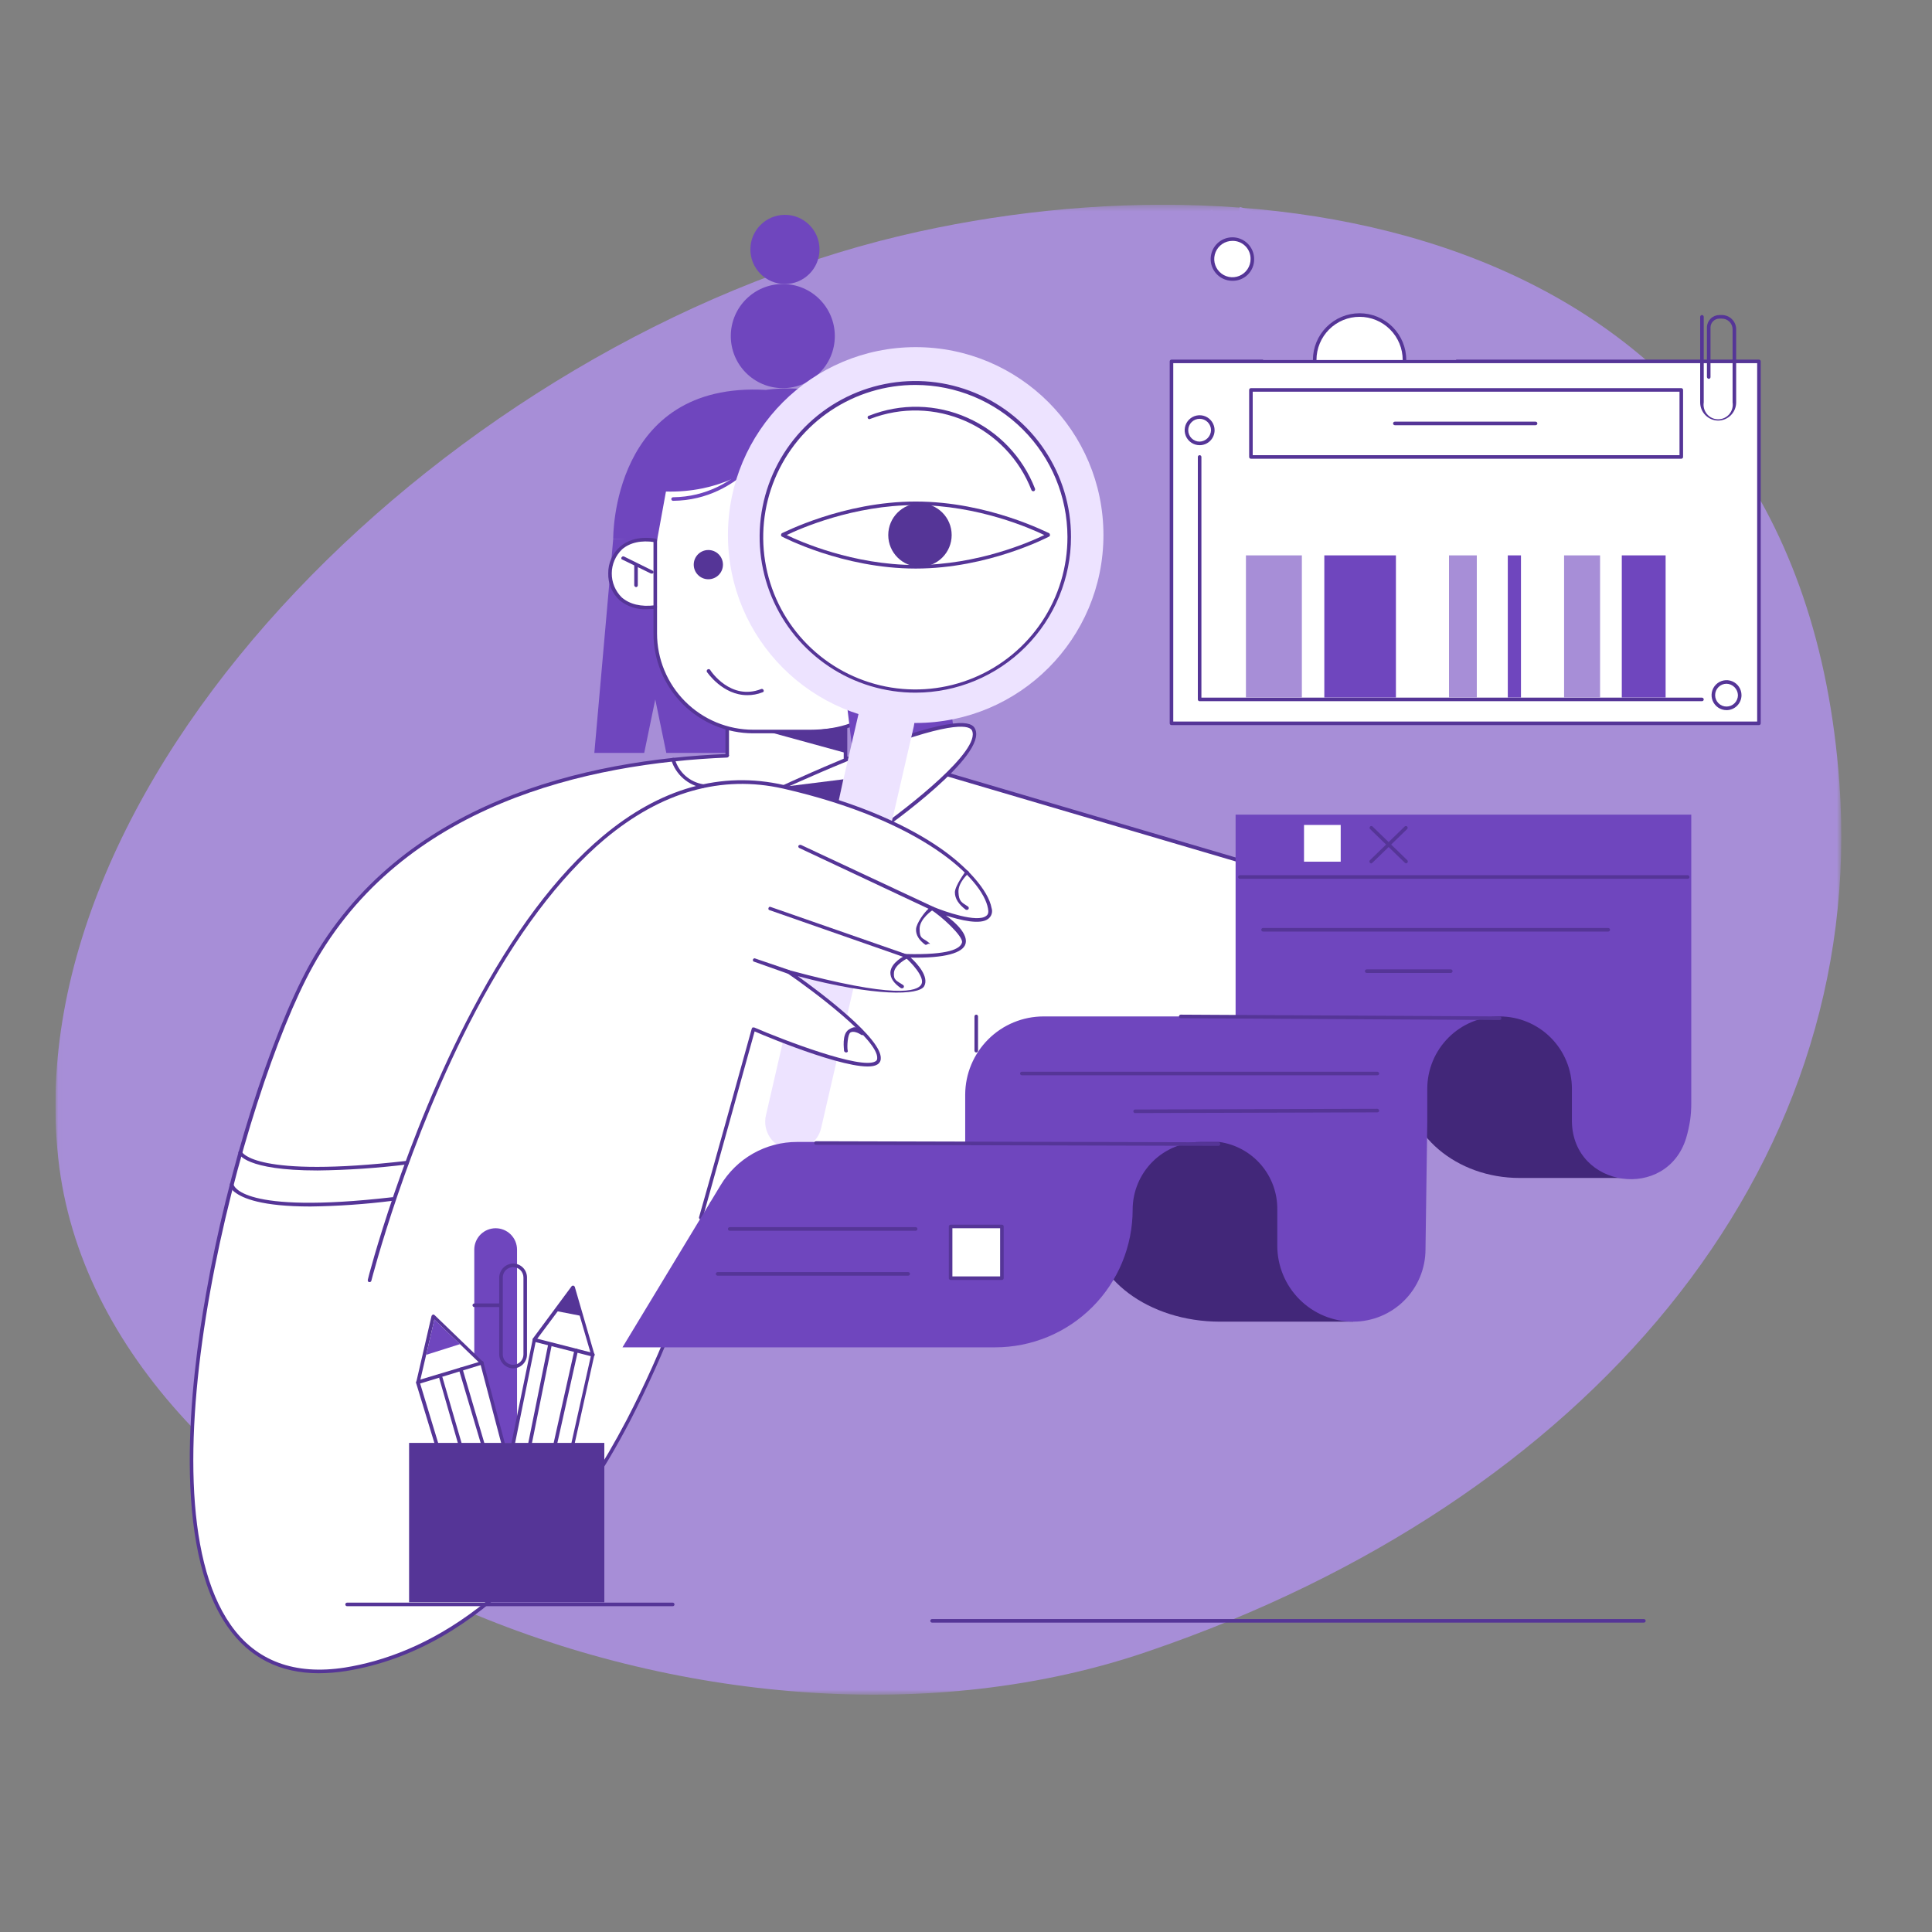 <svg width="315" height="315" viewBox="0 0 315 315" fill="none" xmlns="http://www.w3.org/2000/svg">
<rect x="0" y="0" width="315" height="315" fill="#808080" stroke="none"/>
<g clip-path="url(#clip0_185_3456)">
<mask id="mask0_185_3456" style="mask-type:luminance" maskUnits="userSpaceOnUse" x="146" y="167" width="30" height="29">
<path d="M146.557 167.059H175.43V195.932H146.557V167.059Z" fill="white"/>
</mask>
<g mask="url(#mask0_185_3456)">
<path d="M160.994 195.932C168.967 195.932 175.43 189.468 175.43 181.495C175.43 173.522 168.967 167.059 160.994 167.059C153.021 167.059 146.557 173.522 146.557 181.495C146.557 189.468 153.021 195.932 160.994 195.932Z" fill="white"/>
</g>
</g>
<g clip-path="url(#clip1_185_3456)">
<mask id="mask1_185_3456" style="mask-type:luminance" maskUnits="userSpaceOnUse" x="9" y="33" width="292" height="244">
<path d="M9.03 33.39H300.183V276.29H9.03V33.39Z" fill="white"/>
</mask>
<g mask="url(#mask1_185_3456)">
<path d="M9.498 188.866C2.584 125.574 74.006 55.747 146.876 38.43C208.349 23.868 293.364 37.123 299.903 127.674C304.481 191.153 258.517 244.783 187.609 269.101C116.56 293.793 16.364 252.111 9.498 188.866Z" fill="#A78ED7"/>
</g>
<g clip-path="url(#clip2_185_3456)">
<path d="M286.844 58.924H191.003V117.91H286.844V58.924Z" fill="white"/>
<path d="M286.786 118.223H191.003C190.925 118.223 190.852 118.193 190.797 118.138C190.743 118.084 190.713 118.009 190.713 117.933V58.924C190.713 58.847 190.743 58.773 190.797 58.719C190.852 58.665 190.925 58.633 191.003 58.633H286.786C286.864 58.633 286.937 58.663 286.992 58.719C287.046 58.773 287.076 58.847 287.076 58.924V117.933C287.076 118.011 287.046 118.084 286.992 118.138C286.937 118.192 286.864 118.223 286.786 118.223ZM191.293 117.642H286.495V59.214H191.293V117.642Z" fill="#553597"/>
<path d="M205.931 58.692V52.761H208.079L211.856 47.471L210.054 45.03L216.503 41.599L218.303 43.343H224.228L225.564 41.599L232.65 44.041L231.779 45.786L235.439 52.763H237.414V58.693H205.931V58.692Z" fill="#A78ED7"/>
<path d="M214.353 58.692C214.353 56.749 215.125 54.886 216.497 53.512C217.869 52.138 219.73 51.366 221.672 51.366C223.614 51.366 225.474 52.137 226.848 53.512C228.22 54.885 228.99 56.749 228.99 58.692H214.353Z" fill="white"/>
<path d="M228.99 58.982C228.914 58.982 228.841 58.952 228.785 58.897C228.731 58.843 228.7 58.768 228.7 58.692C228.7 56.826 227.959 55.036 226.641 53.717C225.324 52.397 223.536 51.656 221.672 51.656C219.808 51.656 218.02 52.397 216.702 53.717C215.384 55.036 214.643 56.826 214.643 58.692C214.643 58.77 214.613 58.843 214.559 58.897C214.504 58.951 214.431 58.982 214.353 58.982C214.275 58.982 214.202 58.952 214.148 58.897C214.094 58.843 214.062 58.768 214.062 58.692C214.062 56.671 214.864 54.735 216.292 53.306C217.718 51.878 219.654 51.075 221.672 51.075C223.691 51.075 225.625 51.878 227.053 53.306C228.48 54.735 229.282 56.671 229.282 58.692C229.282 58.77 229.25 58.843 229.197 58.897C229.141 58.951 229.068 58.982 228.99 58.982Z" fill="#553597"/>
<path d="M193.907 36.947L194.778 37.819L192.977 41.423H191.816L192.106 45.784H194.023L196.405 48.284L195.998 49.853L199.889 51.074L200.413 49.736L204.42 49.214L205.002 50.376L208.311 48.573L207.672 47.584L208.835 43.34L210.054 43.05L209.706 39.155L208.718 39.213L206.279 36.422L206.57 35.143L202.154 33.747L201.923 34.794L198.321 35.143L197.566 34.213L193.907 36.946V36.947Z" fill="#A78ED7"/>
<path d="M200.935 45.494C202.732 45.494 204.188 44.037 204.188 42.238C204.188 40.44 202.732 38.983 200.935 38.983C199.138 38.983 197.682 40.44 197.682 42.238C197.682 44.037 199.139 45.494 200.935 45.494Z" fill="white"/>
<path d="M200.935 45.784C200.235 45.784 199.549 45.576 198.967 45.187C198.384 44.797 197.93 44.243 197.661 43.595C197.393 42.947 197.323 42.234 197.461 41.546C197.597 40.859 197.933 40.227 198.43 39.731C198.925 39.236 199.557 38.897 200.243 38.761C200.932 38.625 201.644 38.694 202.29 38.963C202.938 39.231 203.492 39.686 203.881 40.269C204.27 40.852 204.478 41.537 204.478 42.24C204.487 42.707 204.4 43.173 204.225 43.605C204.05 44.04 203.788 44.434 203.457 44.765C203.127 45.096 202.733 45.356 202.301 45.531C201.867 45.706 201.403 45.793 200.935 45.786V45.784ZM200.935 39.273C200.35 39.273 199.777 39.447 199.289 39.773C198.803 40.098 198.423 40.562 198.198 41.103C197.974 41.645 197.915 42.241 198.029 42.816C198.144 43.391 198.426 43.92 198.84 44.335C199.255 44.75 199.783 45.031 200.357 45.147C200.932 45.26 201.527 45.202 202.069 44.977C202.611 44.753 203.073 44.372 203.398 43.886C203.724 43.397 203.897 42.825 203.897 42.238C203.905 41.847 203.834 41.458 203.688 41.094C203.543 40.73 203.324 40.401 203.047 40.124C202.771 39.847 202.441 39.63 202.078 39.483C201.716 39.336 201.327 39.266 200.935 39.273Z" fill="#553597"/>
<path d="M277.493 114.328H195.59C195.514 114.328 195.441 114.298 195.385 114.243C195.331 114.189 195.3 114.114 195.3 114.038V74.504C195.3 74.426 195.331 74.353 195.385 74.299C195.441 74.245 195.514 74.214 195.59 74.214C195.667 74.214 195.741 74.244 195.797 74.299C195.851 74.353 195.882 74.428 195.882 74.504V113.747H277.493C277.569 113.747 277.642 113.779 277.698 113.833C277.751 113.886 277.783 113.961 277.783 114.038C277.783 114.114 277.751 114.189 277.698 114.243C277.642 114.297 277.569 114.328 277.493 114.328Z" fill="#553597"/>
<path d="M195.592 72.586C195.109 72.586 194.638 72.442 194.237 72.174C193.836 71.906 193.523 71.524 193.337 71.078C193.153 70.632 193.105 70.14 193.2 69.667C193.292 69.194 193.526 68.758 193.867 68.417C194.208 68.075 194.642 67.843 195.116 67.749C195.589 67.654 196.08 67.702 196.526 67.888C196.972 68.072 197.352 68.385 197.619 68.788C197.889 69.189 198.031 69.661 198.031 70.145C198.031 70.792 197.774 71.413 197.317 71.871C196.859 72.33 196.238 72.587 195.592 72.587V72.586ZM195.592 68.283C195.098 68.283 194.626 68.48 194.277 68.829C193.928 69.177 193.732 69.651 193.732 70.143C193.732 70.636 193.928 71.109 194.277 71.458C194.626 71.807 195.098 72.003 195.592 72.003C196.08 71.988 196.544 71.788 196.889 71.442C197.235 71.096 197.435 70.632 197.45 70.142C197.45 69.649 197.254 69.174 196.906 68.827C196.557 68.478 196.084 68.282 195.592 68.282V68.283Z" fill="#553597"/>
<path d="M281.499 115.782C281.018 115.782 280.546 115.639 280.145 115.37C279.743 115.102 279.43 114.721 279.246 114.274C279.062 113.828 279.013 113.337 279.107 112.864C279.201 112.39 279.433 111.955 279.774 111.613C280.115 111.272 280.551 111.04 281.024 110.945C281.498 110.851 281.987 110.899 282.433 111.084C282.879 111.27 283.26 111.582 283.528 111.985C283.796 112.386 283.94 112.858 283.94 113.341C283.94 113.988 283.682 114.61 283.225 115.068C282.768 115.526 282.147 115.784 281.499 115.784V115.782ZM281.499 111.48C281.007 111.48 280.534 111.676 280.186 112.025C279.837 112.374 279.641 112.847 279.641 113.34C279.641 113.832 279.837 114.306 280.186 114.655C280.534 115.004 281.007 115.2 281.499 115.2C281.992 115.2 282.466 115.004 282.815 114.655C283.163 114.306 283.359 113.832 283.359 113.34C283.344 112.852 283.144 112.386 282.798 112.04C282.453 111.694 281.989 111.493 281.499 111.478V111.48Z" fill="#553597"/>
<path d="M212.261 90.55H203.142V113.729H212.261V90.55Z" fill="#A78ED7"/>
<path d="M227.596 90.55H215.921V113.729H227.596V90.55Z" fill="#6F46BE"/>
<path d="M247.984 90.55H245.836V113.729H247.984V90.55Z" fill="#6F46BE"/>
<path d="M260.881 90.55H255.014V113.729H260.881V90.55Z" fill="#A78ED7"/>
<path d="M271.568 90.55H264.423V113.729H271.568V90.55Z" fill="#6F46BE"/>
<path d="M240.782 90.55H236.251V113.729H240.782V90.55Z" fill="#A78ED7"/>
<path d="M280.107 68.574C279.33 68.559 278.593 68.24 278.05 67.686C277.506 67.132 277.201 66.386 277.201 65.61V51.658C277.201 51.581 277.233 51.507 277.286 51.453C277.342 51.399 277.415 51.367 277.493 51.367C277.571 51.367 277.643 51.397 277.698 51.453C277.752 51.507 277.783 51.581 277.783 51.658V65.61C277.729 65.95 277.75 66.298 277.843 66.63C277.937 66.961 278.102 67.268 278.325 67.53C278.548 67.792 278.826 68.002 279.139 68.146C279.451 68.289 279.791 68.364 280.135 68.364C280.479 68.364 280.819 68.289 281.132 68.146C281.444 68.002 281.723 67.791 281.946 67.53C282.169 67.268 282.333 66.961 282.427 66.63C282.52 66.299 282.541 65.95 282.487 65.61V53.693C282.487 53.459 282.441 53.227 282.35 53.011C282.258 52.796 282.125 52.601 281.958 52.438C281.789 52.275 281.59 52.147 281.371 52.064C281.154 51.98 280.921 51.939 280.687 51.948H280.339C279.963 51.948 279.603 52.093 279.332 52.353C279.061 52.613 278.901 52.968 278.886 53.343V61.482C278.886 61.558 278.856 61.633 278.801 61.687C278.747 61.741 278.673 61.772 278.596 61.772C278.522 61.76 278.455 61.726 278.404 61.675C278.352 61.622 278.317 61.555 278.305 61.482V53.343C278.32 52.812 278.542 52.311 278.922 51.941C279.3 51.572 279.809 51.366 280.339 51.366H280.687C280.997 51.358 281.305 51.412 281.594 51.526C281.883 51.64 282.146 51.809 282.368 52.026C282.589 52.243 282.766 52.502 282.887 52.788C283.006 53.074 283.069 53.381 283.069 53.691V65.609C283.069 65.998 282.991 66.383 282.843 66.744C282.694 67.103 282.475 67.43 282.201 67.705C281.926 67.981 281.599 68.2 281.239 68.348C280.88 68.496 280.496 68.574 280.107 68.574Z" fill="#553597"/>
<path d="M250.367 69.33H227.422C227.346 69.33 227.271 69.299 227.217 69.245C227.163 69.191 227.132 69.116 227.132 69.04C227.132 68.963 227.163 68.888 227.217 68.835C227.271 68.781 227.346 68.749 227.422 68.749H250.367C250.443 68.749 250.518 68.779 250.572 68.835C250.627 68.888 250.657 68.963 250.657 69.04C250.657 69.116 250.627 69.191 250.572 69.245C250.518 69.299 250.443 69.33 250.367 69.33Z" fill="#553597"/>
<path d="M274.123 74.795H203.956C203.878 74.795 203.805 74.765 203.751 74.709C203.695 74.655 203.666 74.581 203.666 74.504V63.574C203.666 63.497 203.695 63.422 203.751 63.368C203.805 63.315 203.878 63.283 203.956 63.283H274.123C274.201 63.283 274.274 63.313 274.328 63.368C274.384 63.422 274.414 63.497 274.414 63.574V74.504C274.414 74.581 274.384 74.655 274.328 74.709C274.274 74.763 274.201 74.795 274.123 74.795ZM204.246 74.214H273.833V63.866H204.246V74.214Z" fill="#553597"/>
<path d="M268.025 264.557H151.969C151.891 264.557 151.818 264.527 151.764 264.471C151.71 264.417 151.678 264.343 151.678 264.266C151.678 264.19 151.71 264.115 151.764 264.061C151.818 264.006 151.892 263.976 151.969 263.976H268.025C268.101 263.976 268.176 264.006 268.23 264.061C268.284 264.115 268.315 264.188 268.315 264.266C268.315 264.344 268.284 264.417 268.23 264.471C268.176 264.527 268.101 264.557 268.025 264.557Z" fill="#553597"/>
<path d="M119.266 108.05V122.759H108.637L106.837 114.039L105.035 122.759H96.904L99.981 87.877L113.748 88.051L119.266 108.05Z" fill="#6F46BE"/>
<path d="M137.853 114.038H118.569V126.409H137.853V114.038Z" fill="white"/>
<path d="M137.853 126.711H118.569C118.493 126.711 118.418 126.681 118.364 126.626C118.31 126.572 118.279 126.497 118.279 126.421V114.038C118.279 113.961 118.308 113.886 118.364 113.832C118.418 113.779 118.493 113.747 118.569 113.747H137.853C137.931 113.747 138.005 113.779 138.058 113.832C138.112 113.886 138.144 113.961 138.144 114.038V126.421C138.144 126.497 138.112 126.572 138.058 126.626C138.005 126.68 137.93 126.711 137.853 126.711ZM118.859 126.13H137.563V114.328H118.859V126.13Z" fill="#553597"/>
<path d="M127.631 63.283C132.314 63.283 136.112 59.482 136.112 54.795C136.112 50.108 132.314 46.307 127.631 46.307C122.948 46.307 119.151 50.108 119.151 54.795C119.151 59.482 122.948 63.283 127.631 63.283Z" fill="#6F46BE"/>
<path d="M127.98 46.307C131.092 46.307 133.615 43.782 133.615 40.667C133.615 37.552 131.092 35.028 127.98 35.028C124.868 35.028 122.345 37.552 122.345 40.667C122.345 43.782 124.868 46.307 127.98 46.307Z" fill="#6F46BE"/>
<path d="M105.036 99.038C108.115 99.038 110.612 96.539 110.612 93.457C110.612 90.375 108.115 87.876 105.036 87.876C101.956 87.876 99.459 90.375 99.459 93.457C99.459 96.539 101.956 99.038 105.036 99.038Z" fill="white"/>
<path d="M106.255 93.515H106.138L101.491 91.248C101.448 91.242 101.406 91.223 101.373 91.193C101.34 91.163 101.315 91.125 101.303 91.082C101.291 91.038 101.291 90.993 101.303 90.95C101.316 90.907 101.34 90.869 101.374 90.841C101.41 90.784 101.464 90.742 101.529 90.721C101.591 90.7 101.66 90.701 101.723 90.725L106.429 93.051C106.486 93.087 106.527 93.141 106.548 93.205C106.569 93.268 106.568 93.339 106.544 93.4C106.511 93.445 106.468 93.479 106.415 93.5C106.364 93.521 106.307 93.526 106.254 93.515H106.255Z" fill="#553597"/>
<path d="M132.104 119.27H122.809C118.573 119.27 114.51 117.585 111.514 114.587C108.519 111.589 106.836 107.522 106.836 103.282V81.83C106.836 77.591 108.519 73.523 111.514 70.525C114.51 67.527 118.573 65.842 122.809 65.842H132.104C136.339 65.842 140.403 67.527 143.398 70.525C146.394 73.523 148.077 77.591 148.077 81.83V103.282C148.077 112.119 143.315 119.27 132.104 119.27Z" fill="white"/>
<path d="M132.103 119.561H122.81C118.497 119.561 114.36 117.846 111.311 114.793C108.26 111.739 106.547 107.6 106.547 103.282V81.83C106.562 77.517 108.281 73.386 111.327 70.337C114.373 67.288 118.501 65.567 122.81 65.552H132.103C136.417 65.552 140.554 67.267 143.603 70.32C146.654 73.374 148.367 77.514 148.367 81.83V103.282C148.367 113.457 142.325 119.561 132.103 119.561ZM122.81 66.132C118.651 66.132 114.662 67.785 111.721 70.729C108.779 73.673 107.127 77.666 107.127 81.829V103.281C107.127 107.444 108.779 111.437 111.721 114.381C114.662 117.325 118.651 118.978 122.81 118.978H132.103C141.92 118.978 147.787 113.106 147.787 103.281V81.829C147.787 77.666 146.135 73.673 143.193 70.729C140.252 67.785 136.263 66.132 132.103 66.132H122.81Z" fill="#553597"/>
<path d="M109.74 81.655C109.662 81.655 109.589 81.624 109.535 81.57C109.481 81.516 109.449 81.441 109.449 81.364C109.449 81.288 109.481 81.213 109.535 81.159C109.589 81.105 109.663 81.074 109.74 81.074C120.602 80.957 125.772 71.075 125.83 70.958C125.866 70.901 125.92 70.859 125.984 70.838C126.047 70.817 126.117 70.819 126.179 70.843C126.219 70.855 126.256 70.876 126.286 70.904C126.318 70.933 126.342 70.967 126.358 71.006C126.375 71.045 126.382 71.087 126.382 71.129C126.382 71.171 126.37 71.213 126.352 71.25C126.294 71.367 121.008 81.541 109.74 81.656V81.655Z" fill="#6F46BE"/>
<path d="M132.103 65.842C132.103 65.842 125.481 80.551 108.579 80.144L107.126 88.109L99.981 87.877C99.981 87.877 99.633 62.123 124.901 63.575C124.901 63.575 149.355 59.273 151.969 86.947C154.582 114.62 155.977 122.063 155.977 122.063H149.064L146.624 111.191L145.463 122.063H138.958L132.103 65.844V65.842Z" fill="#6F46BE"/>
<path d="M115.491 94.445C116.806 94.445 117.873 93.378 117.873 92.061C117.873 90.745 116.806 89.677 115.491 89.677C114.176 89.677 113.109 90.745 113.109 92.061C113.109 93.378 114.176 94.445 115.491 94.445Z" fill="#553597"/>
<path d="M118.569 123.223C95.16 124.153 65.304 131.072 50.725 157.468C36.146 183.862 12.853 279.092 56.301 272.173C99.749 265.254 116.071 196.186 116.071 196.186L207.557 180.606L206.628 141.654L151.039 125.259L118.569 123.223Z" fill="white"/>
<path d="M52.003 272.813C45.614 272.813 40.618 270.255 37.133 265.255C27.956 252.232 30.976 225.604 33.59 210.954C37.075 191.013 44.046 168.978 50.435 157.351C65.247 130.608 95.626 123.864 118.512 122.933C118.685 122.875 118.802 123.05 118.861 123.165C118.861 123.249 118.834 123.33 118.78 123.393C118.726 123.457 118.653 123.499 118.57 123.513C95.801 124.443 65.596 131.129 50.958 157.64C39.69 177.989 22.147 242.869 37.599 264.904C41.722 270.834 48.054 273.16 56.244 271.881C68.616 269.904 86.565 261.3 102.19 231.475C108.012 220.231 112.57 208.377 115.781 196.127C115.781 196.065 115.805 196.007 115.85 195.963C115.894 195.919 115.953 195.895 116.015 195.895L207.21 180.373L206.339 141.884L150.924 125.548C150.807 125.489 150.692 125.316 150.749 125.199C150.775 125.127 150.822 125.066 150.885 125.024C150.948 124.982 151.023 124.961 151.098 124.965L206.743 141.36C206.8 141.384 206.846 141.425 206.878 141.477C206.909 141.529 206.923 141.591 206.918 141.651L207.847 180.603C207.847 180.68 207.817 180.754 207.762 180.808C207.708 180.862 207.633 180.894 207.557 180.894L116.303 196.416C113.066 208.639 108.508 220.472 102.712 231.705C94.056 248.275 78.955 268.856 56.359 272.461C54.919 272.687 53.461 272.804 52.003 272.81V272.813Z" fill="#553597"/>
<path d="M151.04 125.259C151.04 125.259 145.929 124.27 137.97 123.631L151.04 125.259Z" fill="white"/>
<path d="M151.039 125.549H150.981C150.923 125.549 145.812 124.561 137.912 123.921C137.738 123.863 137.621 123.748 137.68 123.573C137.738 123.399 137.796 123.282 137.97 123.34C145.87 123.98 151.039 124.968 151.098 124.968C151.165 125 151.222 125.049 151.262 125.111C151.303 125.172 151.327 125.244 151.33 125.317C151.303 125.376 151.262 125.428 151.213 125.468C151.162 125.509 151.102 125.537 151.039 125.549Z" fill="#553597"/>
<path d="M127.747 128.282C127.747 128.282 156.789 114.794 158.706 118.979C160.623 123.165 143.14 135.491 143.14 135.491L127.747 128.282Z" fill="white"/>
<path d="M143.14 135.782C143.081 135.782 143.023 135.782 143.023 135.724L127.63 128.573C127.575 128.549 127.527 128.508 127.497 128.456C127.465 128.404 127.452 128.344 127.456 128.282C127.456 128.166 127.515 128.109 127.63 128.05C127.747 127.992 135.006 124.619 142.384 121.771C157.66 116.016 158.648 118.166 158.996 118.864C160.971 123.167 145.115 134.445 143.313 135.724L143.14 135.782ZM128.444 128.282L143.081 135.143C148.019 131.655 159.984 122.352 158.474 119.096C158.126 118.399 155.919 117.293 142.617 122.352C136.402 124.678 130.304 127.468 128.444 128.282Z" fill="#553597"/>
<path d="M145.544 112.945L145.487 112.931C143.018 112.36 140.554 113.901 139.984 116.372L124.878 181.858C124.308 184.329 125.848 186.796 128.318 187.366L128.375 187.38C130.844 187.95 133.308 186.409 133.878 183.937L148.984 118.452C149.554 115.982 148.014 113.515 145.545 112.945H145.544Z" fill="#EDE3FF"/>
<path d="M60.251 208.745C60.251 208.745 83.195 118.166 127.747 128.282C150.981 133.573 160.507 143.398 161.378 148.048C162.249 152.7 151.969 148.048 151.969 148.048C151.969 148.048 166.199 156.363 147.728 155.84C147.728 155.84 161.553 167.408 128.56 158.456C128.56 158.456 143.663 168.863 143.315 172.641C142.966 176.421 122.869 167.816 122.869 167.816C122.869 167.816 115.493 194.268 114.272 198.512L60.251 208.745Z" fill="white"/>
<path d="M60.251 209.036H60.193C60.019 209.036 59.961 208.86 59.961 208.687C59.961 208.513 65.828 185.78 77.039 164.619C83.603 152.177 90.747 142.642 98.24 136.363C107.591 128.514 117.583 125.666 127.805 127.992C140.816 130.957 148.716 135.143 153.13 138.166C157.545 141.188 161.145 145.142 161.669 148.048C161.773 148.358 161.779 148.692 161.685 149.005C161.591 149.317 161.402 149.592 161.145 149.793C159.867 150.84 156.556 150.025 154.232 149.27C155.917 150.491 157.834 152.351 157.427 153.863C157.02 155.374 154.057 156.246 148.481 156.131C149.585 157.119 151.502 159.269 150.688 160.78C149.874 162.293 142.788 162.525 130.067 159.153C133.785 161.827 143.892 169.385 143.602 172.641C143.594 172.834 143.537 173.02 143.434 173.183C143.333 173.346 143.19 173.481 143.02 173.571C140.174 175.315 125.42 169.212 123.038 168.165C122.224 171.188 115.662 194.676 114.557 198.629C114.546 198.67 114.525 198.706 114.496 198.737C114.468 198.768 114.433 198.794 114.394 198.81C114.355 198.827 114.314 198.834 114.272 198.833C114.23 198.833 114.188 198.822 114.151 198.803C114.083 198.777 114.028 198.726 113.996 198.662C113.965 198.598 113.958 198.524 113.977 198.454C115.196 194.268 122.516 167.99 122.574 167.699L122.691 167.525H122.981C127.687 169.56 140.407 174.444 142.731 173.048C142.818 173.005 142.891 172.939 142.942 172.857C142.993 172.774 143.021 172.68 143.021 172.582C143.312 169.617 132.566 161.537 128.384 158.688C128.267 158.63 128.267 158.456 128.326 158.339C128.384 158.223 128.499 158.107 128.616 158.164C145.984 162.874 149.585 161.653 150.224 160.49C150.863 159.328 148.481 156.828 147.552 156.072C147.507 156.027 147.473 155.972 147.452 155.912C147.431 155.85 147.426 155.786 147.435 155.723C147.459 155.668 147.499 155.62 147.552 155.59C147.604 155.558 147.664 155.543 147.725 155.548C154.811 155.723 156.554 154.676 156.845 153.688C157.135 152.7 153.36 149.27 151.791 148.34C151.722 148.301 151.671 148.237 151.648 148.161C151.626 148.084 151.636 148.002 151.674 147.933C151.713 147.863 151.777 147.812 151.853 147.791C151.93 147.768 152.012 147.777 152.081 147.816C153.997 148.631 159.342 150.491 160.793 149.329C161.142 149.095 161.2 148.688 161.083 148.107C160.213 143.282 150.338 133.747 127.684 128.573C117.635 126.306 107.819 129.095 98.582 136.829C91.206 143.05 84.119 152.468 77.555 164.851C66.402 185.954 60.594 208.628 60.535 208.86C60.511 208.917 60.471 208.964 60.419 208.995C60.366 209.027 60.307 209.04 60.245 209.036H60.251Z" fill="#553597"/>
<path d="M151.039 154.037H150.866C149.82 153.281 149.298 152.409 149.356 151.479C149.414 150.549 150.692 148.746 151.389 148.165L130.362 138.281C130.321 138.269 130.284 138.248 130.254 138.22C130.223 138.191 130.197 138.157 130.181 138.118C130.164 138.079 130.157 138.039 130.157 137.995C130.157 137.953 130.169 137.913 130.187 137.875C130.238 137.82 130.302 137.78 130.374 137.76C130.446 137.739 130.522 137.739 130.594 137.759L152.085 147.816C152.202 147.874 152.259 147.933 152.259 148.048C152.254 148.156 152.214 148.259 152.142 148.34C152.084 148.34 149.935 149.793 149.935 151.421C149.935 153.048 150.342 152.875 151.213 153.514C152.084 154.154 151.33 153.746 151.271 153.92L151.039 154.037Z" fill="#553597"/>
<path d="M147.728 156.13H147.612L125.481 148.397C125.442 148.393 125.407 148.379 125.374 148.357C125.342 148.336 125.317 148.306 125.299 148.271C125.281 148.235 125.273 148.198 125.275 148.159C125.275 148.12 125.287 148.083 125.306 148.048C125.311 148.011 125.324 147.973 125.347 147.942C125.369 147.911 125.399 147.885 125.433 147.867C125.468 147.849 125.507 147.842 125.546 147.843C125.585 147.845 125.622 147.855 125.655 147.875L147.844 155.606C147.96 155.665 148.076 155.84 148.019 155.955C147.986 156.003 147.942 156.045 147.893 156.075C147.842 156.105 147.787 156.123 147.728 156.13Z" fill="#553597"/>
<path d="M128.561 158.747H128.444L122.867 156.77C122.818 156.732 122.782 156.682 122.764 156.623C122.746 156.565 122.746 156.503 122.766 156.445C122.785 156.386 122.823 156.337 122.872 156.301C122.921 156.265 122.981 156.246 123.043 156.246L128.677 158.164C128.749 158.202 128.806 158.263 128.837 158.336C128.869 158.411 128.875 158.494 128.852 158.571C128.828 158.627 128.788 158.675 128.736 158.706C128.683 158.738 128.623 158.751 128.562 158.747H128.561Z" fill="#553597"/>
<path d="M149.296 117.876C166.202 117.876 179.909 104.158 179.909 87.238C179.909 70.317 166.204 56.599 149.296 56.599C132.389 56.599 118.686 70.317 118.686 87.238C118.686 104.158 132.391 117.876 149.296 117.876Z" fill="#EDE3FF"/>
<path d="M149.296 112.585C163.123 112.585 174.331 101.367 174.331 87.528C174.331 73.689 163.123 62.471 149.296 62.471C135.47 62.471 124.262 73.689 124.262 87.528C124.262 101.367 135.47 112.585 149.296 112.585Z" fill="white"/>
<path d="M149.296 112.934C144.274 112.946 139.36 111.465 135.178 108.681C130.996 105.895 127.733 101.933 125.803 97.291C123.873 92.65 123.361 87.539 124.335 82.607C125.308 77.676 127.721 73.143 131.268 69.583C134.816 66.023 139.339 63.599 144.265 62.614C149.19 61.628 154.297 62.128 158.938 64.05C163.579 65.971 167.547 69.227 170.339 73.406C173.131 77.586 174.621 82.499 174.621 87.527C174.621 94.255 171.955 100.708 167.206 105.472C162.457 110.235 156.017 112.917 149.295 112.934H149.296ZM149.296 62.762C144.386 62.75 139.583 64.198 135.495 66.922C131.408 69.645 128.219 73.522 126.336 78.061C124.452 82.6 123.955 87.596 124.91 92.416C125.864 97.237 128.228 101.666 131.701 105.141C135.174 108.617 139.598 110.981 144.414 111.938C149.23 112.893 154.222 112.398 158.757 110.511C163.292 108.624 167.164 105.434 169.886 101.343C172.607 97.252 174.052 92.445 174.042 87.53C174.027 80.966 171.415 74.675 166.778 70.034C162.141 65.393 155.856 62.778 149.298 62.763L149.296 62.762Z" fill="#553597"/>
<path d="M149.296 92.701C137.388 92.701 127.571 87.527 127.456 87.468C127.42 87.441 127.39 87.407 127.371 87.366C127.352 87.326 127.341 87.281 127.341 87.236C127.346 87.128 127.386 87.026 127.458 86.946C127.574 86.946 137.391 81.772 149.298 81.772C161.205 81.772 170.964 86.946 171.08 86.946C171.15 87.026 171.192 87.128 171.196 87.236C171.196 87.281 171.186 87.326 171.165 87.366C171.145 87.407 171.116 87.441 171.08 87.468C170.963 87.527 161.146 92.701 149.298 92.701H149.296ZM128.269 87.236C130.417 88.283 139.073 92.12 149.296 92.12C159.52 92.12 168.116 88.283 170.266 87.236C168.117 86.189 159.462 82.353 149.296 82.353C139.131 82.353 130.419 86.189 128.269 87.236Z" fill="#553597"/>
<path d="M149.994 92.41C152.848 92.41 155.163 90.094 155.163 87.236C155.163 84.379 152.848 82.062 149.994 82.062C147.139 82.062 144.824 84.379 144.824 87.236C144.824 90.094 147.139 92.41 149.994 92.41Z" fill="#553597"/>
<path d="M168.466 80.085C168.406 80.09 168.345 80.076 168.292 80.045C168.24 80.013 168.2 79.967 168.176 79.912C166.228 74.89 162.37 70.846 157.449 68.667C152.528 66.486 146.943 66.35 141.92 68.285C141.883 68.312 141.841 68.331 141.795 68.339C141.75 68.346 141.703 68.343 141.658 68.33C141.615 68.316 141.575 68.292 141.542 68.259C141.509 68.226 141.483 68.187 141.47 68.144C141.456 68.101 141.452 68.054 141.458 68.008C141.465 67.963 141.482 67.919 141.509 67.882C141.536 67.844 141.572 67.815 141.612 67.794C141.652 67.773 141.699 67.762 141.744 67.762C144.296 66.754 147.022 66.265 149.766 66.325C152.509 66.384 155.213 66.991 157.719 68.11C162.783 70.351 166.751 74.512 168.755 79.68C168.777 79.757 168.773 79.84 168.74 79.915C168.708 79.99 168.651 80.049 168.58 80.087H168.463L168.466 80.085Z" fill="#553597"/>
<path d="M157.662 142.235C157.662 142.235 153.77 145.375 157.662 148.048V142.235Z" fill="white"/>
<path d="M157.662 148.34H157.488C156.327 147.467 155.688 146.537 155.688 145.49C155.688 144.444 157.431 142.061 157.488 142.003C157.55 141.956 157.627 141.937 157.704 141.947C157.78 141.958 157.849 142 157.895 142.061C157.93 142.085 157.956 142.119 157.973 142.158C157.989 142.197 157.995 142.239 157.989 142.281C157.983 142.323 157.967 142.364 157.94 142.395C157.913 142.428 157.879 142.453 157.838 142.467C157.838 142.467 156.212 143.863 156.27 145.432C156.329 147.003 156.792 147.118 157.838 147.816C157.9 147.863 157.94 147.931 157.952 148.008C157.962 148.084 157.943 148.162 157.897 148.223C157.838 148.34 157.78 148.34 157.665 148.34H157.662Z" fill="#553597"/>
<path d="M147.089 161.129H146.916C145.716 160.316 145.135 159.445 145.173 158.513C145.29 156.885 147.496 155.84 147.613 155.782C147.685 155.762 147.761 155.762 147.833 155.782C147.905 155.803 147.969 155.843 148.02 155.897C148.038 155.936 148.049 155.976 148.05 156.018C148.05 156.06 148.044 156.102 148.026 156.141C148.008 156.18 147.984 156.214 147.953 156.243C147.921 156.271 147.884 156.292 147.845 156.304C147.845 156.304 145.87 157.293 145.753 158.572C145.637 159.85 146.217 159.909 147.263 160.607C147.324 160.653 147.365 160.722 147.377 160.798C147.387 160.875 147.368 160.953 147.321 161.014C147.263 161.129 147.205 161.129 147.089 161.129Z" fill="#553597"/>
<path d="M137.912 171.594C137.849 171.582 137.789 171.554 137.738 171.513C137.687 171.473 137.647 171.422 137.622 171.362C137.622 171.071 137.215 168.629 138.377 167.874C139.538 167.118 139.772 167.584 140.816 168.223C140.846 168.245 140.873 168.274 140.892 168.307C140.912 168.34 140.924 168.376 140.93 168.413C140.936 168.452 140.933 168.49 140.924 168.527C140.915 168.564 140.898 168.599 140.874 168.629C140.829 168.69 140.764 168.735 140.69 168.756C140.617 168.777 140.539 168.774 140.467 168.746C139.945 168.397 139.131 168.048 138.667 168.338C138.202 168.629 138.087 170.606 138.202 171.245C138.224 171.284 138.235 171.326 138.235 171.371C138.235 171.414 138.22 171.456 138.196 171.494C138.172 171.53 138.138 171.558 138.097 171.576C138.057 171.594 138.014 171.6 137.97 171.594H137.912Z" fill="#553597"/>
<path d="M51.771 190.837C39.979 190.837 38.933 188.164 38.875 187.989C38.816 187.815 38.933 187.699 39.107 187.64C39.14 187.621 39.178 187.61 39.216 187.609C39.253 187.607 39.294 187.616 39.328 187.633C39.363 187.651 39.392 187.676 39.415 187.708C39.437 187.739 39.451 187.776 39.455 187.815C39.455 187.874 41.604 192.118 66.35 189.268C66.426 189.268 66.501 189.299 66.555 189.353C66.609 189.409 66.64 189.482 66.64 189.559C66.698 189.734 66.582 189.849 66.408 189.849C61.551 190.448 56.665 190.779 51.771 190.837Z" fill="#553597"/>
<path d="M50.61 196.711C42.651 196.711 39.574 195.374 38.296 194.385C37.874 194.102 37.581 193.662 37.482 193.163C37.424 193.048 37.54 192.873 37.714 192.873C37.888 192.873 38.004 192.931 38.062 193.106C38.121 193.28 39.224 198.047 63.969 195.198C64.053 195.197 64.134 195.227 64.197 195.279C64.261 195.333 64.303 195.407 64.318 195.489C64.318 195.567 64.287 195.64 64.233 195.696C64.179 195.749 64.104 195.779 64.028 195.779C59.577 196.341 55.097 196.652 50.61 196.711Z" fill="#553597"/>
<path d="M127.747 128.281L137.505 127.06L136.749 130.548L127.747 128.281Z" fill="#553597"/>
<path d="M125.133 119.27L137.854 122.758L137.97 118.455C137.97 118.455 127.456 119.908 125.133 119.268V119.27Z" fill="#553597"/>
<path d="M109.74 123.863C109.74 123.863 110.727 127.584 114.619 128.165L109.74 123.863Z" fill="white"/>
<path d="M114.62 128.456C113.425 128.252 112.307 127.721 111.395 126.92C110.482 126.118 109.809 125.081 109.451 123.92C109.393 123.746 109.509 123.629 109.683 123.571C109.858 123.513 109.973 123.629 110.032 123.746C110.329 124.808 110.926 125.76 111.751 126.493C112.575 127.225 113.591 127.704 114.679 127.875C114.852 127.933 114.969 128.049 114.911 128.224C114.897 128.29 114.861 128.35 114.807 128.393C114.754 128.435 114.688 128.457 114.62 128.456Z" fill="#553597"/>
<path d="M105.501 99.329C103.881 99.42 102.286 98.9 101.029 97.875C100.42 97.315 99.938 96.63 99.618 95.868C99.298 95.106 99.145 94.282 99.171 93.455C99.162 92.642 99.328 91.837 99.658 91.094C99.989 90.351 100.477 89.689 101.087 89.153C102.075 88.281 103.875 87.35 106.895 87.816C106.963 87.847 107.02 87.897 107.06 87.958C107.1 88.019 107.124 88.091 107.127 88.165C107.127 88.34 106.954 88.397 106.779 88.397C104.572 88.048 102.712 88.455 101.434 89.559C100.905 90.065 100.483 90.671 100.192 91.344C99.902 92.016 99.749 92.74 99.745 93.472C99.739 94.204 99.881 94.929 100.161 95.606C100.441 96.283 100.854 96.895 101.376 97.409C102.654 98.514 104.512 98.978 106.777 98.688C106.951 98.688 107.126 98.805 107.126 98.92C107.126 99.035 107.009 99.269 106.894 99.269L105.499 99.327L105.501 99.329Z" fill="#553597"/>
<path d="M103.699 95.724C103.626 95.712 103.559 95.678 103.506 95.627C103.454 95.575 103.42 95.507 103.409 95.434V92.178C103.409 92.1 103.441 92.027 103.494 91.973C103.548 91.919 103.623 91.888 103.699 91.888C103.776 91.888 103.851 91.919 103.904 91.973C103.958 92.027 103.99 92.102 103.99 92.178V95.434C103.99 95.51 103.96 95.585 103.904 95.639C103.851 95.693 103.776 95.724 103.699 95.724Z" fill="#553597"/>
<path d="M115.491 109.386C115.491 109.386 118.976 114.619 124.204 112.642L115.491 109.386Z" fill="white"/>
<path d="M121.821 113.34C117.813 113.34 115.316 109.619 115.258 109.56C115.199 109.502 115.199 109.211 115.374 109.153C115.436 109.106 115.513 109.087 115.59 109.097C115.666 109.108 115.735 109.15 115.781 109.211C115.898 109.443 119.151 114.27 124.088 112.35C124.126 112.332 124.167 112.322 124.209 112.32C124.251 112.319 124.293 112.328 124.332 112.344C124.371 112.361 124.405 112.386 124.434 112.417C124.462 112.449 124.483 112.486 124.495 112.527C124.515 112.56 124.525 112.597 124.527 112.636C124.527 112.675 124.519 112.712 124.503 112.748C124.485 112.783 124.459 112.813 124.428 112.835C124.396 112.858 124.359 112.871 124.322 112.876C123.527 113.193 122.679 113.352 121.824 113.341L121.821 113.34Z" fill="#553597"/>
<path d="M220.626 215.488H198.901C187.285 215.488 177.817 208.396 177.817 199.674V183.862H220.626V215.488Z" fill="#422779"/>
<path d="M266.862 192.059H247.753C237.471 192.059 229.107 184.967 229.107 176.245V160.433H266.862V192.059Z" fill="#422779"/>
<path d="M275.75 132.817V179.967C275.75 180.841 275.691 181.716 275.574 182.583C275.423 183.564 275.211 184.536 274.936 185.49C271.8 195.896 256.465 193.746 256.29 182.873V177.524C256.29 174.394 255.048 171.393 252.837 169.18C250.625 166.967 247.627 165.722 244.5 165.722C241.373 165.722 238.373 166.967 236.161 169.18C233.95 171.393 232.708 174.394 232.708 177.524V182.873L232.418 203.686C232.418 206.816 231.175 209.819 228.963 212.032C226.752 214.245 223.753 215.488 220.626 215.488C217.345 215.488 214.197 214.184 211.878 211.861C209.557 209.539 208.254 206.389 208.254 203.105V197.233C208.293 194.553 207.352 191.952 205.609 189.916C203.864 187.881 201.439 186.556 198.786 186.188H195.707C192.78 186.188 189.974 187.351 187.903 189.422C185.834 191.495 184.671 194.304 184.671 197.233C184.671 200.163 184.09 203.099 182.964 205.822C181.837 208.544 180.185 211.018 178.104 213.101C176.021 215.186 173.55 216.839 170.83 217.967C168.11 219.094 165.193 219.674 162.249 219.674H101.491L117.464 193.28C118.754 191.116 120.583 189.323 122.772 188.08C124.96 186.837 127.435 186.185 129.953 186.188H157.37V178.454C157.385 175.073 158.739 171.835 161.133 169.448C163.528 167.062 166.769 165.722 170.149 165.722H201.457V132.817H275.75Z" fill="#6F46BE"/>
<path d="M198.67 186.827L133.033 186.652C132.956 186.652 132.882 186.622 132.828 186.568C132.774 186.512 132.742 186.439 132.742 186.361C132.742 186.283 132.772 186.21 132.828 186.156C132.883 186.102 132.956 186.071 133.033 186.071L198.67 186.246C198.748 186.246 198.821 186.276 198.876 186.331C198.932 186.387 198.96 186.459 198.96 186.536C198.95 186.61 198.915 186.677 198.863 186.728C198.81 186.781 198.743 186.815 198.67 186.827Z" fill="#553597"/>
<path d="M244.5 166.305L192.513 166.014C192.435 166.014 192.362 165.983 192.308 165.929C192.254 165.875 192.223 165.8 192.223 165.722C192.223 165.644 192.253 165.573 192.308 165.517C192.363 165.462 192.435 165.432 192.513 165.432L244.5 165.722C244.576 165.722 244.651 165.754 244.705 165.808C244.759 165.863 244.79 165.936 244.79 166.014C244.79 166.092 244.759 166.164 244.705 166.219C244.651 166.273 244.576 166.305 244.5 166.305Z" fill="#553597"/>
<path d="M109.683 261.882H56.592C56.515 261.882 56.44 261.852 56.387 261.797C56.333 261.743 56.301 261.67 56.301 261.592C56.301 261.514 56.331 261.44 56.387 261.386C56.44 261.331 56.515 261.301 56.592 261.301H109.681C109.758 261.301 109.833 261.331 109.886 261.386C109.94 261.44 109.972 261.515 109.972 261.592C109.972 261.668 109.94 261.743 109.886 261.797C109.833 261.852 109.758 261.882 109.681 261.882H109.683Z" fill="#553597"/>
<path d="M275.169 143.282H202.156C202.078 143.282 202.005 143.252 201.949 143.196C201.894 143.141 201.865 143.068 201.865 142.991C201.865 142.915 201.895 142.84 201.949 142.786C202.003 142.732 202.078 142.701 202.156 142.701H275.169C275.247 142.701 275.32 142.731 275.374 142.786C275.429 142.84 275.459 142.913 275.459 142.991C275.459 143.069 275.429 143.142 275.374 143.196C275.32 143.252 275.247 143.282 275.169 143.282Z" fill="#553597"/>
<path d="M262.217 151.886H205.931C205.855 151.886 205.78 151.855 205.726 151.801C205.672 151.747 205.641 151.672 205.641 151.596C205.641 151.52 205.671 151.445 205.726 151.389C205.78 151.335 205.855 151.304 205.931 151.304H262.217C262.293 151.304 262.368 151.335 262.422 151.389C262.475 151.445 262.507 151.518 262.507 151.596C262.507 151.674 262.475 151.746 262.422 151.801C262.368 151.855 262.293 151.886 262.217 151.886Z" fill="#553597"/>
<path d="M236.541 158.63H222.833C222.757 158.63 222.682 158.6 222.628 158.545C222.573 158.491 222.543 158.416 222.543 158.339C222.543 158.263 222.573 158.188 222.628 158.134C222.682 158.079 222.757 158.049 222.833 158.049H236.541C236.619 158.049 236.693 158.079 236.746 158.134C236.802 158.188 236.832 158.262 236.832 158.339C236.832 158.417 236.802 158.491 236.746 158.545C236.693 158.6 236.619 158.63 236.541 158.63Z" fill="#553597"/>
<path d="M224.577 175.315H166.606C166.528 175.315 166.455 175.285 166.401 175.23C166.347 175.176 166.316 175.101 166.316 175.025C166.316 174.949 166.347 174.874 166.401 174.82C166.455 174.764 166.53 174.734 166.606 174.734H224.577C224.65 174.746 224.717 174.779 224.77 174.832C224.821 174.884 224.855 174.952 224.867 175.025C224.867 175.101 224.835 175.176 224.782 175.23C224.728 175.285 224.653 175.315 224.577 175.315Z" fill="#553597"/>
<path d="M185.078 181.478C185 181.478 184.927 181.448 184.873 181.393C184.818 181.339 184.788 181.265 184.788 181.187C184.788 181.109 184.818 181.036 184.873 180.982C184.927 180.927 185 180.897 185.078 180.897L224.576 180.78C224.65 180.792 224.717 180.826 224.768 180.879C224.82 180.931 224.855 180.999 224.867 181.071C224.867 181.148 224.835 181.222 224.781 181.277C224.728 181.331 224.653 181.363 224.576 181.363L185.078 181.478Z" fill="#553597"/>
<path d="M149.296 200.664H118.976C118.898 200.664 118.825 200.633 118.771 200.579C118.717 200.524 118.686 200.45 118.686 200.374C118.686 200.297 118.715 200.223 118.771 200.167C118.825 200.113 118.9 200.082 118.976 200.082H149.296C149.373 200.082 149.448 200.113 149.501 200.167C149.555 200.223 149.587 200.296 149.587 200.374C149.587 200.452 149.557 200.524 149.501 200.579C149.448 200.633 149.373 200.664 149.296 200.664Z" fill="#553597"/>
<path d="M148.077 207.989H117.001C116.924 207.989 116.85 207.959 116.796 207.903C116.742 207.849 116.71 207.775 116.71 207.698C116.71 207.622 116.74 207.547 116.796 207.493C116.85 207.438 116.924 207.408 117.001 207.408H148.077C148.155 207.408 148.228 207.438 148.282 207.493C148.336 207.547 148.367 207.62 148.367 207.698C148.367 207.776 148.336 207.849 148.282 207.903C148.228 207.959 148.153 207.989 148.077 207.989Z" fill="#553597"/>
<path d="M163.412 199.966H154.99V208.366H163.412V199.966Z" fill="white"/>
<path d="M163.353 208.687H154.989C154.911 208.687 154.838 208.655 154.784 208.601C154.73 208.547 154.699 208.473 154.699 208.396V199.967C154.699 199.889 154.729 199.815 154.784 199.76C154.838 199.706 154.913 199.676 154.989 199.676H163.353C163.431 199.676 163.504 199.706 163.558 199.76C163.612 199.815 163.643 199.889 163.643 199.967V208.396C163.643 208.473 163.613 208.547 163.558 208.601C163.503 208.655 163.429 208.687 163.353 208.687ZM155.28 208.106H163.063V200.257H155.28V208.106Z" fill="#553597"/>
<path d="M159.171 171.596C159.094 171.596 159.02 171.564 158.966 171.51C158.913 171.455 158.881 171.381 158.881 171.304V165.722C158.881 165.646 158.913 165.573 158.966 165.517C159.02 165.463 159.095 165.432 159.171 165.432C159.248 165.432 159.322 165.463 159.376 165.517C159.43 165.573 159.462 165.646 159.462 165.722V171.304C159.462 171.381 159.432 171.455 159.376 171.51C159.322 171.564 159.248 171.596 159.171 171.596Z" fill="#553597"/>
<path d="M223.589 140.782C223.544 140.782 223.499 140.772 223.459 140.751C223.418 140.731 223.384 140.701 223.355 140.665C223.303 140.611 223.273 140.538 223.273 140.462C223.273 140.385 223.303 140.313 223.355 140.258L229.049 134.735C229.104 134.693 229.174 134.672 229.243 134.678C229.313 134.683 229.379 134.713 229.429 134.762C229.478 134.811 229.508 134.877 229.512 134.946C229.517 135.017 229.497 135.085 229.456 135.141L223.762 140.664L223.589 140.781V140.782Z" fill="#553597"/>
<path d="M229.281 140.782L229.049 140.665L223.356 135.142C223.314 135.087 223.294 135.017 223.299 134.948C223.303 134.877 223.333 134.813 223.383 134.764C223.433 134.714 223.498 134.684 223.568 134.68C223.638 134.675 223.707 134.695 223.763 134.737L229.456 140.26C229.508 140.315 229.538 140.387 229.538 140.463C229.538 140.54 229.508 140.613 229.456 140.667L229.281 140.784V140.782Z" fill="#553597"/>
<path d="M218.593 134.503H212.611V140.492H218.593V134.503Z" fill="white"/>
<path d="M205.582 140.433C207.219 140.433 208.545 139.105 208.545 137.468C208.545 135.831 207.219 134.503 205.582 134.503C203.945 134.503 202.62 135.83 202.62 137.468C202.62 139.106 203.947 140.433 205.582 140.433Z" fill="#6F46BE"/>
<path d="M80.814 200.257C81.739 200.257 82.624 200.624 83.278 201.278C83.932 201.933 84.299 202.819 84.299 203.745V235.313H77.328V203.686C77.343 202.771 77.717 201.9 78.369 201.257C79.021 200.616 79.898 200.257 80.814 200.257Z" fill="#6F46BE"/>
<path d="M83.659 223.105C83.064 223.09 82.495 222.846 82.073 222.424C81.651 222.003 81.407 221.434 81.394 220.838V208.279C81.409 207.683 81.653 207.114 82.073 206.692C82.495 206.271 83.062 206.027 83.659 206.012C83.957 206.012 84.252 206.07 84.526 206.184C84.799 206.298 85.051 206.466 85.26 206.677C85.471 206.887 85.637 207.137 85.751 207.412C85.865 207.686 85.923 207.981 85.923 208.279V220.838C85.923 221.136 85.865 221.429 85.751 221.705C85.637 221.98 85.47 222.23 85.26 222.44C85.049 222.651 84.801 222.817 84.526 222.933C84.25 223.046 83.956 223.105 83.659 223.105ZM83.659 206.593C83.212 206.593 82.784 206.771 82.468 207.087C82.153 207.403 81.975 207.833 81.975 208.279V220.838C81.975 221.284 82.153 221.714 82.468 222.03C82.784 222.346 83.213 222.524 83.659 222.524C84.105 222.524 84.535 222.346 84.85 222.03C85.166 221.714 85.344 221.284 85.344 220.838V208.279C85.344 207.833 85.166 207.403 84.85 207.087C84.535 206.771 84.105 206.593 83.659 206.593Z" fill="#553597"/>
<path d="M81.511 213.104H77.329C77.252 213.104 77.178 213.074 77.124 213.02C77.07 212.965 77.039 212.892 77.039 212.814C77.039 212.736 77.07 212.664 77.124 212.609C77.178 212.555 77.252 212.523 77.329 212.523H81.511C81.587 212.523 81.662 212.555 81.716 212.609C81.77 212.664 81.801 212.737 81.801 212.814C81.801 212.89 81.771 212.965 81.716 213.02C81.662 213.074 81.587 213.104 81.511 213.104Z" fill="#553597"/>
<path d="M87.144 218.454L93.476 209.907L96.67 220.896L91.908 242.29L82.615 240.545L87.145 218.454H87.144Z" fill="white"/>
<path d="M91.908 242.58H91.85L82.555 240.837L82.382 240.721C82.335 240.652 82.314 240.569 82.323 240.488L86.854 218.395V218.28L93.186 209.733C93.244 209.617 93.361 209.617 93.476 209.617C93.591 209.617 93.651 209.733 93.708 209.792L96.902 220.779V220.953L92.14 242.348C92.129 242.407 92.101 242.459 92.059 242.501C92.017 242.542 91.965 242.57 91.906 242.58H91.908ZM82.962 240.313L91.675 241.941L96.38 220.896L93.359 210.547L87.376 218.57L82.961 240.313H82.962Z" fill="#553597"/>
<path d="M68.151 225.372L73.959 244.499L83.659 241.535L78.548 222.175L70.648 214.558L68.151 225.372Z" fill="white"/>
<path d="M73.959 244.789H73.786C73.728 244.789 73.669 244.732 73.669 244.616L67.861 225.546V225.372L70.358 214.558C70.404 214.455 70.487 214.373 70.59 214.326C70.644 214.322 70.699 214.329 70.749 214.35C70.799 214.37 70.844 214.401 70.88 214.442L78.78 222.058C78.78 222.117 78.838 222.117 78.838 222.175L83.95 241.534C84.008 241.65 83.891 241.826 83.775 241.883L74.016 244.789H73.958H73.959ZM68.441 225.372L74.133 244.15L83.311 241.36L78.315 222.349L70.822 215.139L68.44 225.372H68.441Z" fill="#553597"/>
<path d="M89.121 242.058H89.062C88.945 242.058 88.83 241.882 88.83 241.709L93.651 220.14C93.645 220.096 93.651 220.051 93.669 220.012C93.687 219.972 93.715 219.937 93.751 219.914C93.787 219.89 93.831 219.876 93.874 219.875C93.917 219.873 93.961 219.885 93.998 219.908C94.037 219.914 94.073 219.929 94.106 219.949C94.139 219.972 94.167 219.999 94.188 220.032C94.211 220.065 94.224 220.101 94.232 220.14C94.239 220.179 94.238 220.218 94.23 220.256L89.409 241.826C89.409 241.999 89.293 242.058 89.119 242.058H89.121Z" fill="#553597"/>
<path d="M85.227 241.535H85.169C85.097 241.51 85.036 241.462 84.994 241.399C84.952 241.336 84.931 241.261 84.936 241.186L89.351 219.325C89.409 219.151 89.525 219.035 89.7 219.093C89.873 219.151 89.931 219.268 89.931 219.442L85.518 241.301C85.518 241.418 85.343 241.535 85.227 241.535Z" fill="#553597"/>
<path d="M80.814 242.697C80.64 242.697 80.523 242.639 80.523 242.522L74.83 223.337C74.821 223.299 74.821 223.259 74.829 223.222C74.836 223.183 74.851 223.145 74.872 223.114C74.894 223.081 74.921 223.052 74.954 223.031C74.987 223.01 75.023 222.995 75.062 222.988C75.095 222.968 75.134 222.958 75.171 222.956C75.209 222.955 75.248 222.964 75.284 222.98C75.318 222.998 75.348 223.024 75.37 223.055C75.393 223.087 75.406 223.124 75.411 223.163L81.045 242.348C81.065 242.381 81.075 242.42 81.077 242.457C81.077 242.496 81.069 242.535 81.053 242.57C81.035 242.604 81.01 242.634 80.978 242.657C80.947 242.679 80.909 242.693 80.872 242.697H80.814Z" fill="#553597"/>
<path d="M77.328 243.744C77.268 243.748 77.206 243.735 77.154 243.704C77.102 243.672 77.061 243.626 77.037 243.569L71.636 224.791C71.578 224.616 71.636 224.442 71.809 224.442C71.842 224.423 71.881 224.411 71.919 224.409C71.958 224.409 71.996 224.417 72.031 224.435C72.065 224.451 72.095 224.478 72.118 224.51C72.14 224.541 72.154 224.578 72.158 224.616L77.618 243.395C77.627 243.432 77.627 243.473 77.619 243.51C77.612 243.549 77.597 243.587 77.576 243.618C77.555 243.651 77.526 243.68 77.494 243.701C77.461 243.721 77.425 243.736 77.386 243.744H77.328Z" fill="#553597"/>
<path d="M98.53 235.256H66.7V261.243H98.53V235.256Z" fill="#553597"/>
<path d="M90.63 213.744L94.812 214.559L93.476 209.907L90.63 213.744Z" fill="#553597"/>
<path d="M69.487 220.896L75.005 219.151L70.823 215.14L69.487 220.896Z" fill="#6F46BE"/>
<path d="M68.151 225.663C68.091 225.667 68.03 225.654 67.978 225.622C67.925 225.591 67.885 225.544 67.861 225.489C67.838 225.411 67.843 225.327 67.876 225.254C67.907 225.179 67.964 225.119 68.036 225.082L78.491 221.941C78.524 221.922 78.563 221.911 78.601 221.91C78.639 221.908 78.678 221.917 78.713 221.934C78.747 221.952 78.777 221.977 78.8 222.009C78.822 222.042 78.835 222.078 78.84 222.116C78.859 222.185 78.852 222.26 78.82 222.325C78.789 222.389 78.734 222.438 78.666 222.465L68.211 225.663H68.153H68.151Z" fill="#553597"/>
<path d="M96.672 221.186H96.613L87.029 218.744C86.961 218.718 86.906 218.668 86.875 218.603C86.843 218.539 86.836 218.465 86.855 218.395C86.855 218.221 87.029 218.163 87.204 218.163L96.73 220.604C96.769 220.611 96.805 220.626 96.838 220.647C96.871 220.668 96.899 220.697 96.92 220.73C96.941 220.763 96.956 220.799 96.963 220.838C96.971 220.875 96.969 220.915 96.962 220.953C96.935 221.013 96.895 221.064 96.845 221.104C96.794 221.144 96.736 221.173 96.672 221.186Z" fill="#553597"/>
</g>
</g>
<defs>
<clipPath id="clip0_185_3456">
<rect width="28.968" height="28.968" fill="white" transform="translate(146.557 167.059)"/>
</clipPath>
<clipPath id="clip1_185_3456">
<rect width="291.48" height="243.18" fill="white" transform="translate(9.03 33.39)"/>
</clipPath>
<clipPath id="clip2_185_3456">
<rect width="256.138" height="239.063" fill="white" transform="translate(30.938 33.75)"/>
</clipPath>
</defs>
</svg>
